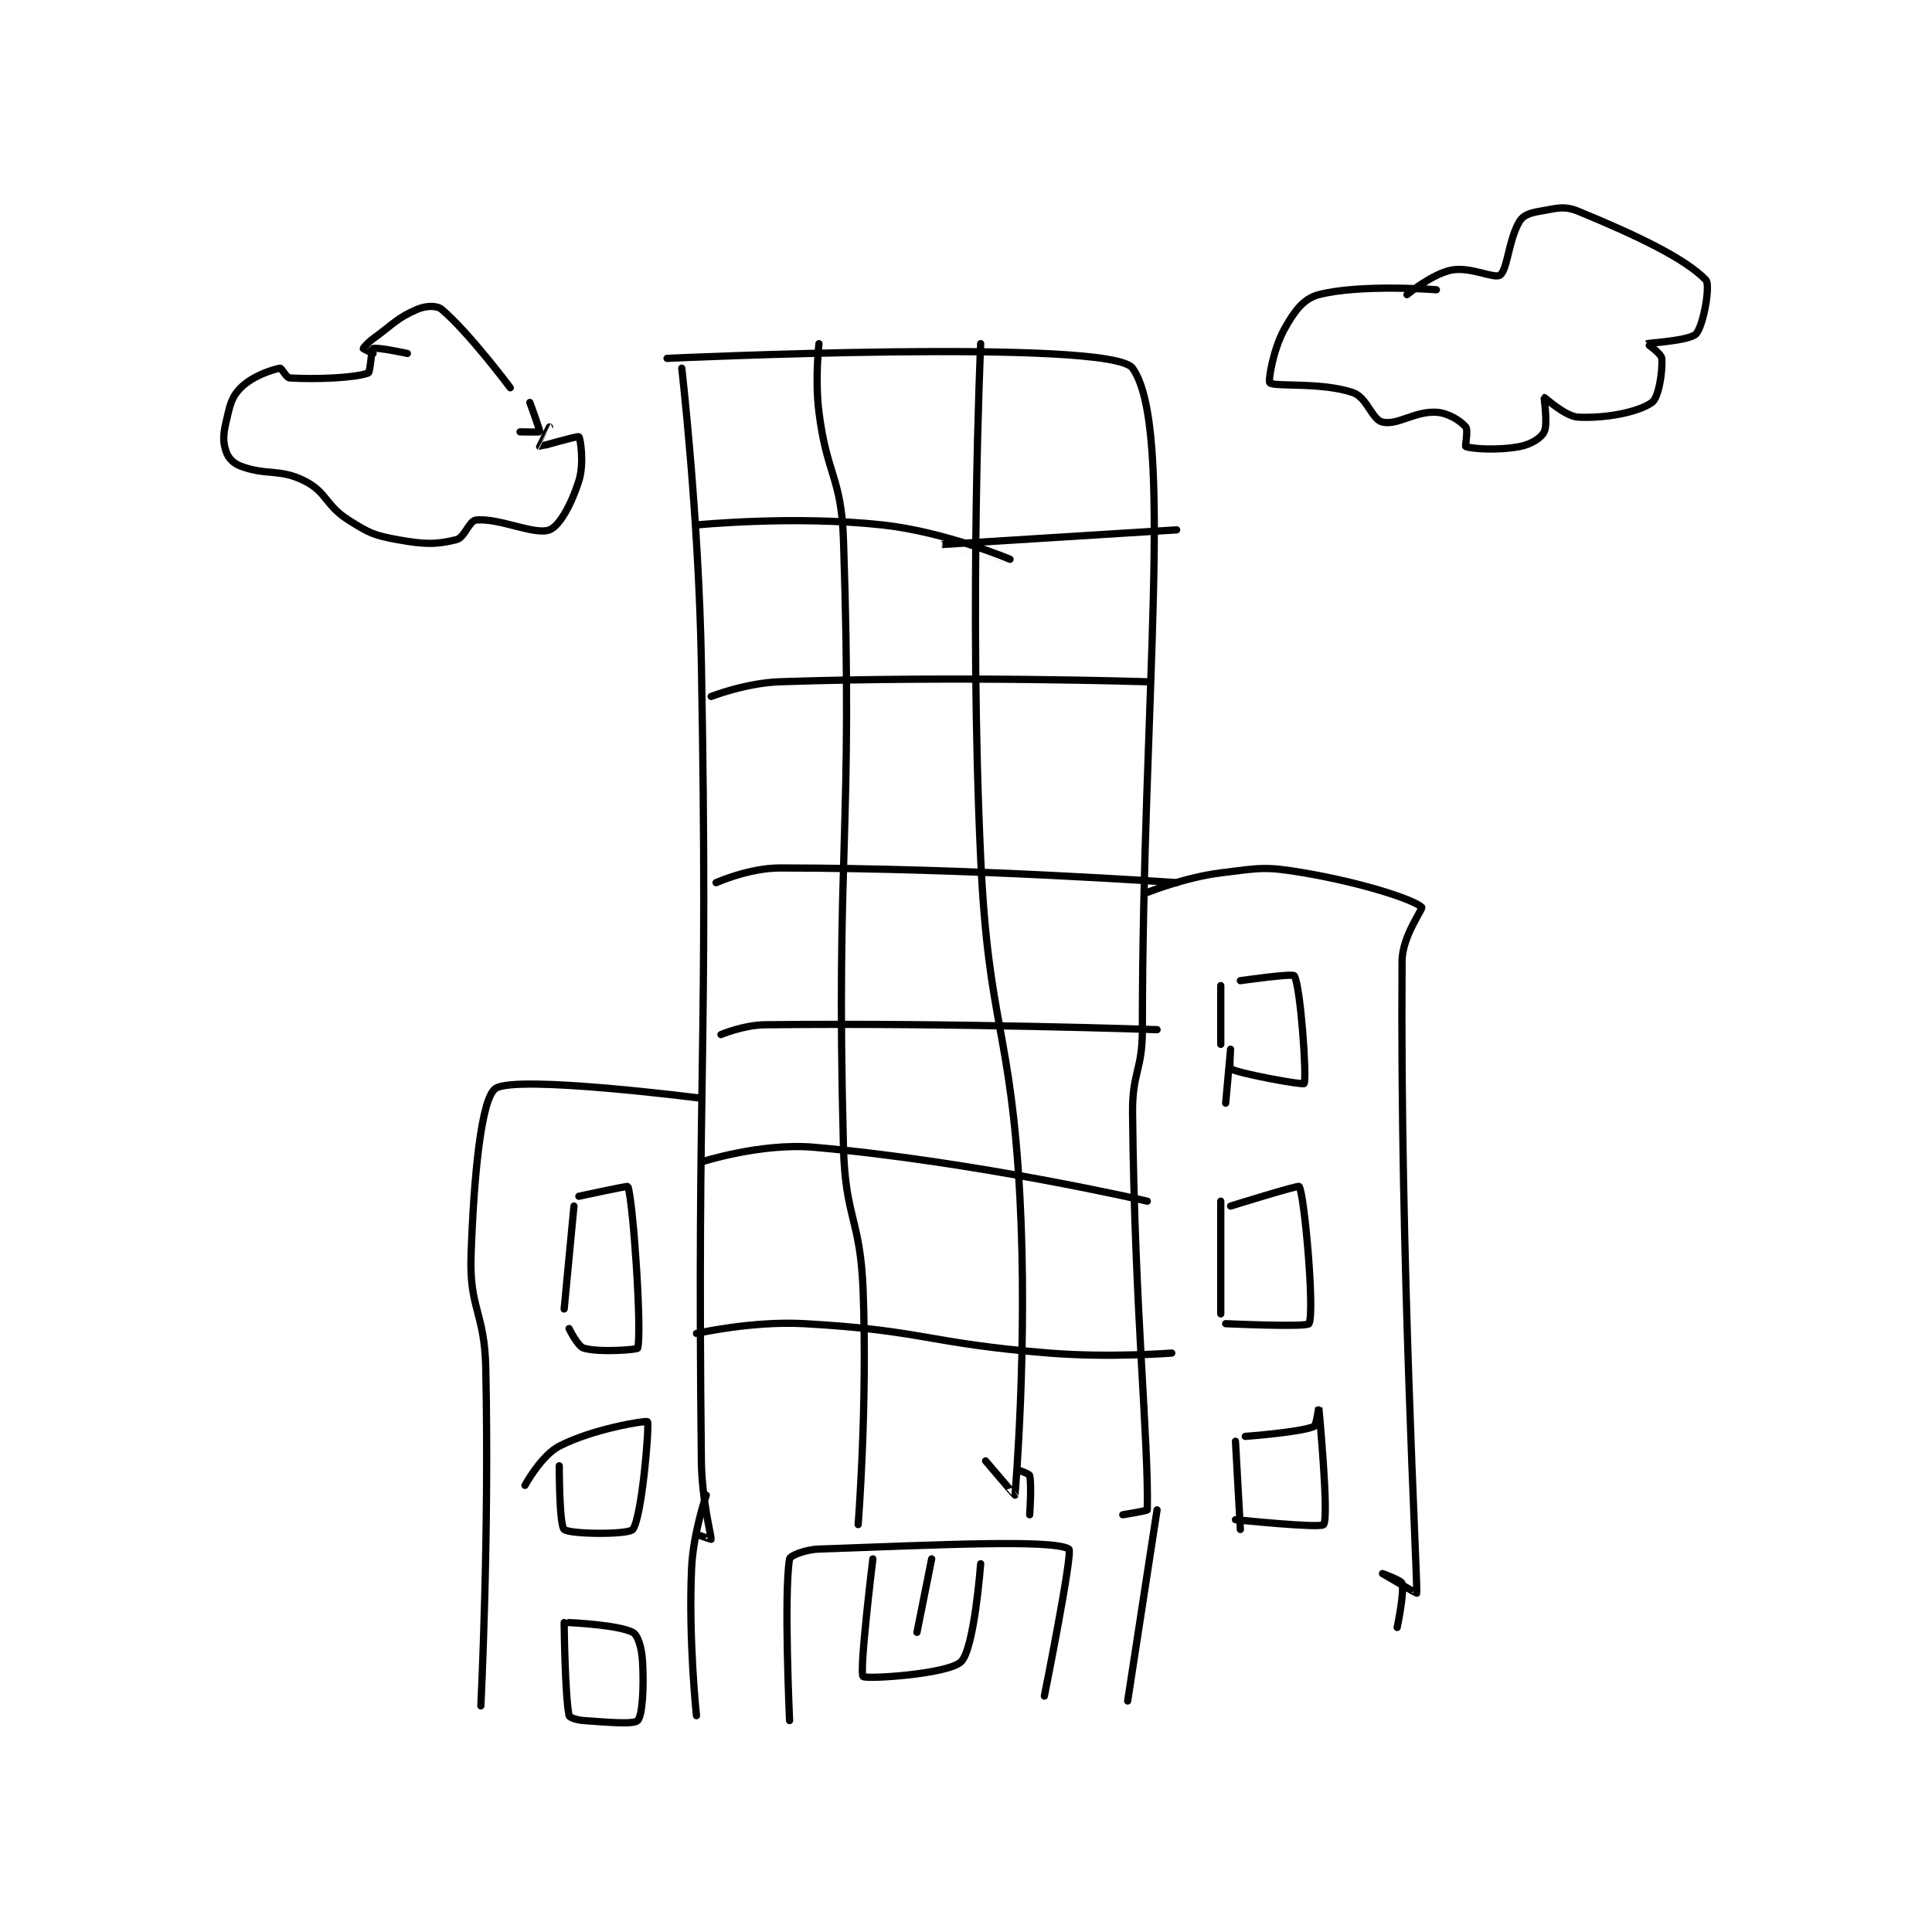 <?xml version="1.0" encoding="utf-8"?>
<!DOCTYPE svg PUBLIC "-//W3C//DTD SVG 1.1//EN" "http://www.w3.org/Graphics/SVG/1.1/DTD/svg11.dtd">
<svg viewBox="0 0 800 800" preserveAspectRatio="xMinYMin meet" xmlns="http://www.w3.org/2000/svg" version="1.1">
<g fill="none" stroke="black" stroke-linecap="round" stroke-linejoin="round" stroke-width="1.478">
<g transform="translate(93.607,87.52) scale(2.029) translate(-173,-39.133)">
<path id="0" d="M266 71.133 C266 71.133 269.463 101.174 270 131.133 C271.458 212.427 269.096 213.272 270 294.133 C270.089 302.082 272.043 309.495 272 310.133 C271.998 310.166 269 309.133 269 309.133 "/>
<path id="1" d="M263 69.133 C263 69.133 353.619 64.945 358 71.133 C366.629 83.321 360 139.219 360 206.133 C360 214.56 357.914 214.745 358 223.133 C358.409 263.166 361.332 290.537 361 304.133 C360.995 304.322 356 305.133 356 305.133 "/>
<path id="2" d="M294 66.133 C294 66.133 293.154 73.365 294 80.133 C295.609 93.006 298.572 93.299 299 106.133 C301.027 166.955 297.395 168.755 299 230.133 C299.377 244.54 302.44 244.758 303 259.133 C303.921 282.781 302 307.133 302 307.133 "/>
<path id="3" d="M327 66.133 C327 66.133 324.607 119.092 327 171.133 C328.581 205.514 333.152 205.818 335 240.133 C336.622 270.255 334.062 300.658 334 301.133 C333.994 301.182 328 294.133 328 294.133 "/>
<path id="4" d="M269 103.133 C269 103.133 288.865 101.15 307 103.133 C319.774 104.531 333 110.133 333 110.133 C333 110.133 318.998 107.134 319 107.133 C319.008 107.132 367 104.133 367 104.133 "/>
<path id="5" d="M272 138.133 C272 138.133 279.113 135.365 286 135.133 C322.631 133.899 361 135.133 361 135.133 "/>
<path id="6" d="M273 176.133 C273 176.133 279.723 173.133 286 173.133 C325.111 173.133 367 176.133 367 176.133 "/>
<path id="7" d="M274 207.133 C274 207.133 278.608 205.183 283 205.133 C321.933 204.696 363 206.133 363 206.133 "/>
<path id="8" d="M270 233.133 C270 233.133 282.185 229.183 293 230.133 C325.804 233.017 361 241.133 361 241.133 "/>
<path id="9" d="M269 268.133 C269 268.133 280.328 265.54 291 266.133 C315.541 267.497 316.099 270.141 341 272.133 C353.332 273.12 366 272.133 366 272.133 "/>
<path id="10" d="M271 301.133 C271 301.133 268.327 308.78 268 316.133 C267.353 330.688 269 346.133 269 346.133 "/>
<path id="11" d="M363 304.133 L357 343.133 "/>
<path id="12" d="M288 347.133 C288 347.133 286.81 321.076 288 314.133 C288.109 313.496 291.122 312.234 294 312.133 C318.178 311.285 341.877 310.097 345 312.133 C345.892 312.715 340 342.133 340 342.133 "/>
<path id="13" d="M335 296.133 C335 296.133 336.92 296.773 337 297.133 C337.443 299.129 337 305.133 337 305.133 "/>
<path id="14" d="M305 314.133 C305 314.133 302.184 337.181 303 338.133 C303.518 338.738 320.326 337.696 323 335.133 C325.708 332.538 327 315.133 327 315.133 "/>
<path id="15" d="M317 314.133 L314 329.133 "/>
<path id="16" d="M361 178.133 C361 178.133 368.625 175.055 376 174.133 C384.089 173.122 385.068 172.779 393 174.133 C404.756 176.141 415.17 179.487 417 181.133 C417.356 181.454 413.037 186.99 413 192.133 C412.57 252.284 416.121 317.366 416 321.133 C415.997 321.244 409 317.133 409 317.133 C409 317.133 412.822 318.482 413 319.133 C413.502 320.972 412 328.133 412 328.133 "/>
<path id="17" d="M376 197.133 L376 209.133 "/>
<path id="18" d="M380 196.133 C380 196.133 390.675 194.608 391 195.133 C392.3 197.233 393.616 216.233 393 217.133 C392.783 217.45 380.408 215.257 378 214.133 C377.726 214.005 378 210.133 378 210.133 C378 210.133 377 221.133 377 221.133 "/>
<path id="19" d="M376 241.133 L376 264.133 "/>
<path id="20" d="M378 242.133 C378 242.133 391.806 237.842 392 238.133 C393.068 239.736 395.209 263.877 394 266.133 C393.591 266.896 377 266.133 377 266.133 "/>
<path id="21" d="M379 290.133 L380 308.133 "/>
<path id="22" d="M381 289.133 C381 289.133 391.975 288.344 395 287.133 C395.531 286.921 396 283.132 396 283.133 C396 283.138 398.133 305.6 397 307.133 C396.401 307.944 379 306.133 379 306.133 "/>
<path id="23" d="M270 220.133 C270 220.133 232.186 215.283 228 218.133 C225.1 220.108 223.576 235.705 223 252.133 C222.614 263.139 225.752 263.726 226 275.133 C226.742 309.249 225 344.133 225 344.133 "/>
<path id="24" d="M244 242.133 L242 263.133 "/>
<path id="25" d="M245 240.133 C245 240.133 254.941 237.982 255 238.133 C256.06 240.871 257.909 267.8 257 271.133 C256.916 271.441 249.254 272.063 246 271.133 C244.774 270.783 243 267.133 243 267.133 "/>
<path id="26" d="M241 295.133 C241 295.133 240.985 307.254 242 308.133 C243.159 309.137 255.157 309.224 256 308.133 C257.895 305.681 259.439 286.631 259 286.133 C258.753 285.854 247.832 287.581 241 291.133 C237.299 293.058 234 299.133 234 299.133 "/>
<path id="27" d="M242 327.133 C242 327.133 242.139 341.829 243 346.133 C243.072 346.492 244.549 347.03 246 347.133 C251.195 347.504 256.194 347.94 257 347.133 C257.953 346.18 258.305 340.615 258 335.133 C257.844 332.329 257.074 329.706 256 329.133 C253.095 327.584 243 327.133 243 327.133 "/>
<path id="28" d="M420 55.133 C420 55.133 404.567 53.922 396 56.133 C392.89 56.936 391.017 59.503 389 63.133 C386.654 67.356 385.649 73.807 386 74.133 C386.918 74.985 396.714 73.947 403 76.133 C405.873 77.133 406.838 81.625 409 82.133 C412.071 82.856 415.608 79.875 420 80.133 C422.493 80.28 424.947 81.904 426 83.133 C426.517 83.737 425.839 87.075 426 87.133 C427.214 87.575 432.417 87.993 437 87.133 C439.317 86.699 441.369 85.395 442 84.133 C442.803 82.528 441.92 77.168 442 77.133 C442.142 77.073 446.244 81.008 449 81.133 C454.705 81.393 461.184 80.121 464 78.133 C465.374 77.163 466.216 71.723 466 69.133 C465.921 68.18 462.986 66.143 463 66.133 C463.188 65.999 471.69 65.553 473 64.133 C474.498 62.51 475.971 54.145 475 53.133 C470.832 48.791 461.005 44.077 449 39.133 C445.976 37.888 444.492 38.551 441 39.133 C439.109 39.449 437.741 39.928 437 41.133 C434.763 44.769 434.525 51.044 433 52.133 C431.806 52.986 426.888 50.315 423 51.133 C419.008 51.974 414 56.133 414 56.133 "/>
<path id="29" d="M210 68.133 C210 68.133 203.724 66.771 203 67.133 C202.61 67.328 202.486 71.962 202 72.133 C199.128 73.147 191.486 73.438 186 73.133 C185.274 73.093 184.333 71.067 184 71.133 C182.168 71.5 178.332 72.801 176 75.133 C174.056 77.077 173.776 78.771 173 82.133 C172.395 84.756 172.344 86.166 173 88.133 C173.437 89.445 174.456 90.554 176 91.133 C181.286 93.116 183.888 91.577 189 94.133 C193.583 96.425 193.271 99.146 198 102.133 C202.216 104.796 203.173 105.256 208 106.133 C213.4 107.115 215.886 107.162 220 106.133 C221.714 105.705 222.588 102.282 224 102.133 C228.725 101.636 235.968 105.288 239 104.133 C241.089 103.338 243.527 98.798 245 94.133 C246.115 90.604 245.32 85.413 245 85.133 C244.746 84.911 237.101 87.167 237 87.133 C236.991 87.13 239 83.133 239 83.133 "/>
<path id="30" d="M231 75.133 C231 75.133 222.527 63.788 217 59.133 C215.994 58.286 213.772 58.374 212 59.133 C207.899 60.891 207.286 62.016 203 65.133 C201.892 65.939 201 67.016 201 67.133 C201 67.192 203 68.133 203 68.133 "/>
<path id="31" d="M233 84.133 C233 84.133 236.977 84.204 237 84.133 C237.094 83.853 235 78.133 235 78.133 "/>
</g>
</g>
</svg>
